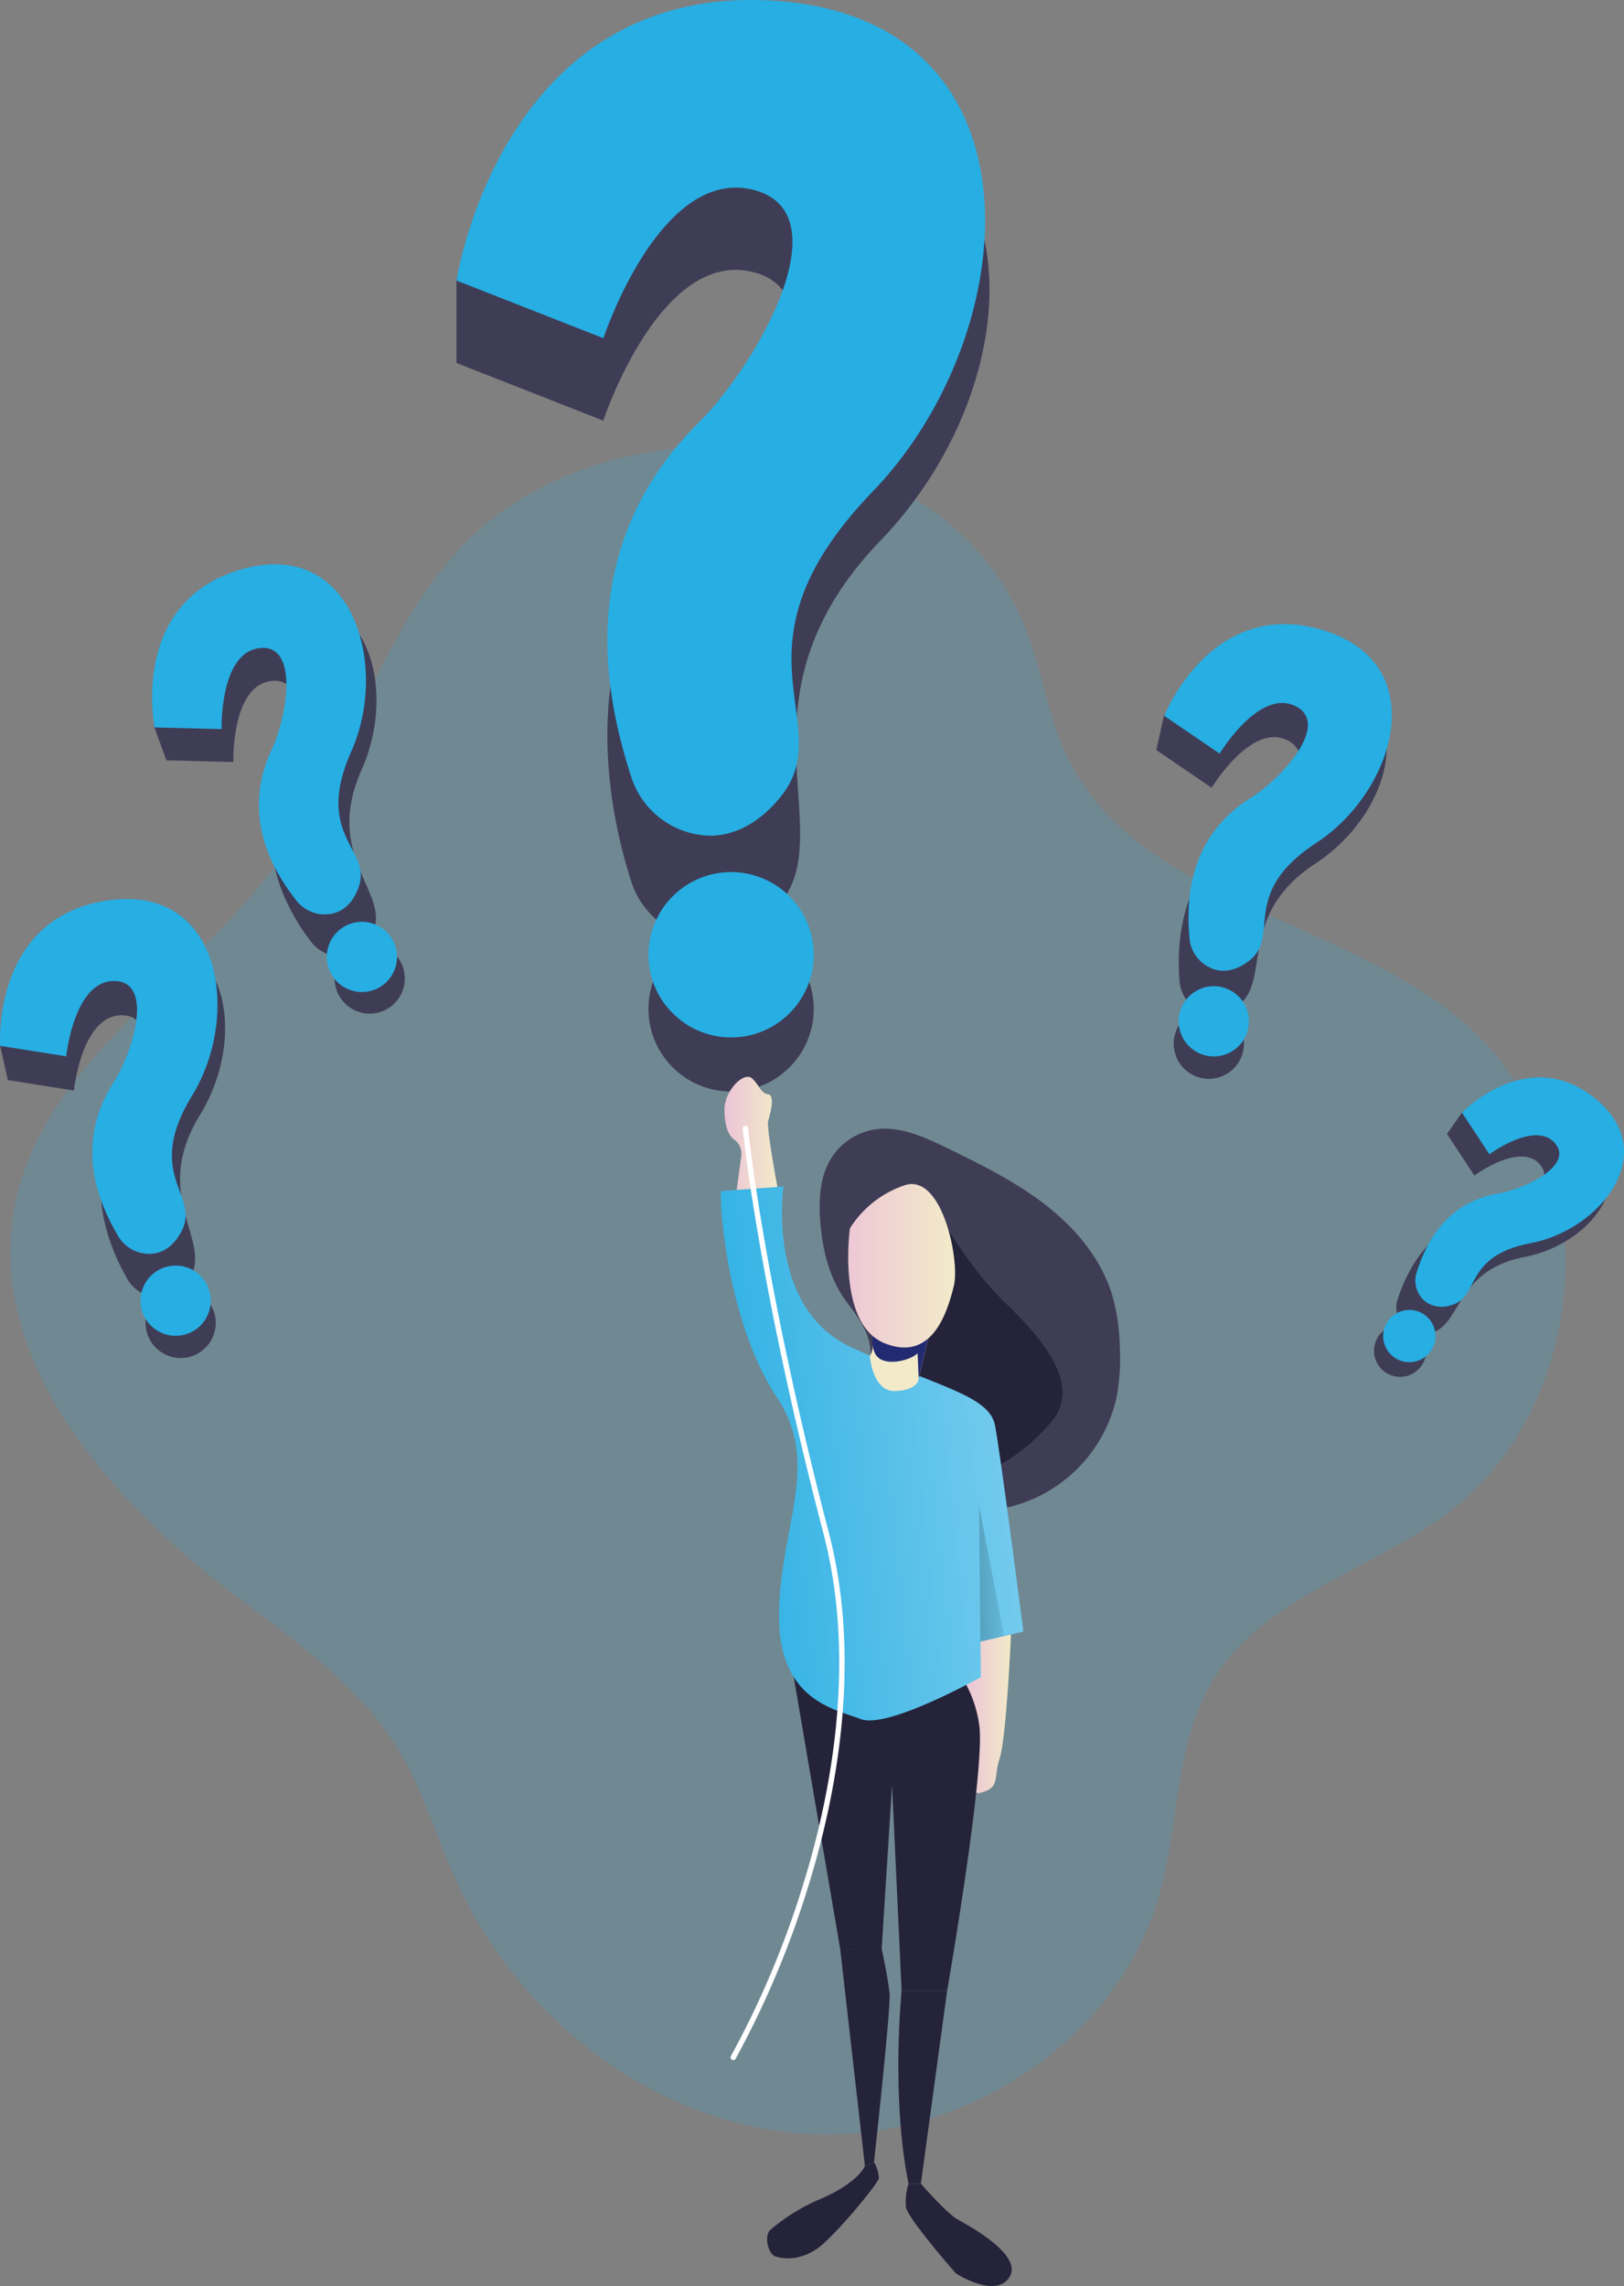 <svg xmlns="http://www.w3.org/2000/svg" xmlns:xlink="http://www.w3.org/1999/xlink" width="355.156" height="499.78" viewBox="0 0 355.156 499.78">
    <rect x="0" y="0" width="355.156" height="499.78" fill="#808080" stroke="none"/>
    <defs>
        <linearGradient id="linear-gradient" y1=".5" x2="1" y2=".5" gradientUnits="objectBoundingBox">
            <stop offset="0" stop-color="#ecc4d7"/>
            <stop offset=".42" stop-color="#efd4d1"/>
            <stop offset="1" stop-color="#f2eac9"/>
        </linearGradient>
        <linearGradient id="linear-gradient-2" x1="-.09" y1=".574" x2="2.808" y2=".007" gradientUnits="objectBoundingBox">
            <stop offset="0" stop-color="#fff"/>
            <stop offset="0" stop-color="#fff" stop-opacity="0"/>
            <stop offset=".99" stop-color="#fff"/>
        </linearGradient>
        <linearGradient id="linear-gradient-3" x1=".876" y1="-.61" x2=".391" y2=".43" xlink:href="#linear-gradient"/>
        <linearGradient id="linear-gradient-4" x1="0" y1=".5" x2="1" y2=".5" xlink:href="#linear-gradient"/>
        <linearGradient id="linear-gradient-5" x1="0" y1=".5" x2="1" y2=".5" xlink:href="#linear-gradient"/>
        <linearGradient id="linear-gradient-6" x1="1.668" y1=".393" x2="-7.442" y2="1.07" gradientUnits="objectBoundingBox">
            <stop offset="0" stop-color="#fff"/>
            <stop offset="0" stop-opacity="0"/>
            <stop offset="1"/>
        </linearGradient>
        <style>
            .cls-5{fill:#27aee3}.cls-2{fill:#3f3d56}.cls-4{fill:#25233a}.cls-8{fill:#222a72}.cls-10{fill:#fff}
        </style>
    </defs>
    <g id="Question_Monochromatic" transform="translate(-.002 -.004)">
        <path id="Path_606" data-name="Path 606" d="M322.438 140.018c-18.631 19.446-24.825 47.691-40.64 69.49-18.488 25.5-50.473 43-57.145 73.8-7.311 33.917 20.026 65.011 47.6 86.021 13.278 10.126 27.539 19.892 36.178 34.178 5.4 8.942 8.278 19.144 12.606 28.657 13.732 30.363 44.078 53.532 77.365 55.221s67.322-20.3 76.339-52.372c4.4-15.681 3.3-33.228 11.832-47.061 11.16-18.144 34.6-23.741 51.548-36.64 32.422-24.657 34.212-80 3.454-106.727-26.968-23.413-72.079-26.48-87.239-58.826-4.109-8.765-5.278-18.623-8.874-27.606-18.717-46.716-90.905-51.666-123.024-18.135z" transform="translate(-221.189 -20.81)" style="opacity:.18;fill:#27aee3"/>
        <circle id="Ellipse_1" data-name="Ellipse 1" class="cls-2" cx="18.076" cy="18.076" r="18.076" transform="translate(141.813 202.488)"/>
        <path id="Path_607" data-name="Path 607" d="M481.953 427.49s-1.017 22.69-2.479 27.085.277 6.412-4.311 7.563-2.975-23.581-2.975-23.581l1.546-9.479z" transform="translate(-260.85 -70.155)" style="fill:url(#linear-gradient)"/>
        <path id="Path_608" data-name="Path 608" class="cls-4" d="m426.77 435.34 10.614 62.129h9.076l2.269-35.791 2.093 44.935h9.958s8.563-49.221 6.983-58.28a26.481 26.481 0 0 0-2.782-8.547z" transform="translate(-253.645 -71.408)"/>
        <path id="Path_609" data-name="Path 609" class="cls-2" d="M433.915 316.222c-.37-4.8-.109-9.9 2.471-13.959a13.883 13.883 0 0 1 9.421-6.185c5.521-.84 10.925 1.681 15.967 4.118 7.4 3.63 14.841 7.294 21.345 12.328s12.093 11.631 14.555 19.488a44.727 44.727 0 0 1 1.756 11.765 45.381 45.381 0 0 1-.765 11.093 31.732 31.732 0 0 1-22.547 23.53c-12.606 3.277-26.968-1.353-38.371 4.908a5.3 5.3 0 0 1-2.521.924 3.093 3.093 0 0 1-2.672-2.21 6.975 6.975 0 0 1 0-3.647 19.421 19.421 0 0 1 5.37-9.765c3.479-3.4 8.118-5.37 11.916-8.4a3.689 3.689 0 0 0 1.412-1.782c.454-1.681-1.294-3.067-2.9-3.689s-3.521-1.177-4.16-2.765c-.521-1.286 0-2.714.361-4.059 1.454-5.883-1.681-9.832-4.916-14.194-3.755-5.044-5.251-11.347-5.722-17.499z" transform="translate(-254.529 -49.151)"/>
        <path id="Path_610" data-name="Path 610" class="cls-4" d="M466.114 322.15s5.664 9.471 12.177 15.74 17.606 17.539 10.538 26.094a42.019 42.019 0 0 1-15.774 11.824L458.71 361.4v-23.53z" transform="translate(-258.743 -53.339)"/>
        <path id="Path_611" data-name="Path 611" class="cls-5" d="m408.357 311.947 13.681-1.017s-3.841 26.556 14.833 35.178 30.161 10.421 31.43 17.076 6.21 45.069 6.21 45.069l-9.4 2.193-.286-29.707.361 37.472s-20.371 11.429-26.236 9.177-18.177-4.126-17.883-23.219 9.244-32.606-.471-47.137-12.496-38.203-12.239-45.085z" transform="translate(-250.703 -51.548)"/>
        <path id="Path_612" data-name="Path 612" d="m408.357 311.947 13.681-1.017s-3.841 26.556 14.833 35.178 30.161 10.421 31.43 17.076 6.21 45.069 6.21 45.069l-9.4 2.193-.286-29.707.361 37.472s-20.371 11.429-26.236 9.177-18.177-4.126-17.883-23.219 9.244-32.606-.471-47.137-12.496-38.203-12.239-45.085z" transform="translate(-250.703 -51.548)" style="fill:url(#linear-gradient-2)"/>
        <path id="Path_613" data-name="Path 613" d="M447.12 353.33s.521 7.9 5.6 7.706 5.084-2.731 5.084-2.731l3.227-13.765-13.908.84s1.577 5.833-.003 7.95z" transform="translate(-256.893 -56.913)" style="fill:url(#linear-gradient-3)"/>
        <path id="Path_614" data-name="Path 614" class="cls-8" d="M447.857 349.695s-.639 4.067 1.975 5.219 6.824-.294 7.841-1.454l.235 5.513 2.353-10.042z" transform="translate(-257 -57.614)"/>
        <path id="Path_615" data-name="Path 615" d="M441.869 319.993s-2.933 20.908 7.605 25.136 13.765-7.118 15.127-12.564-2.58-24.959-10.925-21.925a22.69 22.69 0 0 0-11.807 9.353z" transform="translate(-255.995 -51.451)" style="fill:url(#linear-gradient-4)"/>
        <path id="Path_617" data-name="Path 617" d="M411.962 307.144s.983-7.311 1.008-7.446a3.765 3.765 0 0 0-1.563-3.555c-1.008-.756-2.118-2.521-2.118-6.6s4.32-8.488 6.1-6.723 1.79 3.16 3.446 3.42.378 4.462 0 5.883 2.034 14.379 2.034 14.379z" transform="translate(-250.854 -46.998)" style="fill:url(#linear-gradient-5)"/>
        <path id="Path_618" data-name="Path 618" d="m254.79 391.76 5.462 28.463-5.177 1.21z" transform="translate(-40.671 -62.535)" style="fill:url(#linear-gradient-6)"/>
        <path id="Path_619" data-name="Path 619" class="cls-4" d="M455.255 520.15s-2.361 23.278 1.513 42.2h2.7l5.748-42.2z" transform="translate(-258.078 -84.946)"/>
        <path id="Path_621" data-name="Path 621" class="cls-4" d="m439.4 509.267 5.412 47.473 1.983-.84s3.714-33.615 3.412-36.859-1.731-9.79-1.731-9.79z" transform="translate(-255.661 -83.206)"/>
        <path id="Path_622" data-name="Path 622" class="cls-4" d="M443.762 564.78a7.5 7.5 0 0 1 1.067 3.479c-.1.992-6.958 9.5-11.858 14.085-5.294 4.958-10.429 3.126-10.429 3.126-1.916-.193-2.908-4.6-1.445-5.883a41.623 41.623 0 0 1 10.622-6.622c8.782-3.715 10.084-7.4 10.084-7.4z" transform="translate(-252.627 -92.07)"/>
        <path id="Path_623" data-name="Path 623" class="cls-4" d="M457.073 570.36a12.985 12.985 0 0 0-.563 5.118c.336 2.462 10.925 14.513 10.925 14.513s8.673 5.63 11.715.79-8.975-11.261-11.362-12.606-8.017-7.807-8.017-7.807z" transform="translate(-258.383 -92.961)"/>
        <path id="Path_624" data-name="Path 624" class="cls-2" d="M377.743 198.309a18.429 18.429 0 0 0 17.211 12.933c4.832 0 10.269-1.84 15.312-7.933 13.446-16.236-11.3-44.851 22.035-79.449s36.808-95.928-23.068-100C363.507 20.763 344.8 49.2 339.54 67v18.043l32.119 12.606s12.286-37.279 32.514-32.531S405.35 103.3 392.584 116c-28.127 28.012-19.992 66.3-14.841 82.309z" transform="translate(-239.72 -5.686)"/>
        <path id="Path_625" data-name="Path 625" class="cls-5" d="M377.748 172.053a18.488 18.488 0 0 0 17.211 12.933c4.832 0 10.269-2.193 15.312-8.278 13.446-16.244-13.017-32.388 20.329-66.986S469.139 6.516 409.262 2.466 339.57 63.619 339.57 63.619l32.119 12.606s12.261-37.237 32.489-32.506 1.177 38.17-11.589 50.885c-28.127 27.984-19.989 61.44-14.841 77.449z" transform="translate(-239.725 -2.28)"/>
        <circle id="Ellipse_2" data-name="Ellipse 2" class="cls-5" cx="18.076" cy="18.076" r="18.076" transform="translate(141.813 190.664)"/>
        <circle id="Ellipse_3" data-name="Ellipse 3" class="cls-2" cx="7.681" cy="7.681" r="7.681" transform="rotate(-64.95 206.3 53.324)"/>
        <path id="Path_626" data-name="Path 626" class="cls-2" d="M295.246 233.018A7.858 7.858 0 0 0 304 235.69a8.212 8.212 0 0 0 4.967-5.4c3.009-8.4-11.026-16.278-2.714-34.943s.79-43.7-23.715-36.607c-18.723 5.4-22.077 19.471-21.6 27.354l2.614 7.194 14.656.37s-.5-16.665 8.269-17.707 6.009 15.085 2.748 22.018c-7.173 15.284 1.634 29.402 6.021 35.049z" transform="translate(-227.167 -27.059)"/>
        <path id="Path_627" data-name="Path 627" class="cls-5" d="M291.848 222.539a7.824 7.824 0 0 0 8.748 2.672c1.941-.689 3.79-2.361 4.916-5.53 3.017-8.4-9.891-11.051-1.588-29.716s.429-46.826-24.085-39.758-18.939 34.549-18.939 34.549l14.656.361s-.5-16.656 8.269-17.7 6.009 15.085 2.748 22.009c-7.188 15.281.879 27.466 5.275 33.113z" transform="translate(-227.08 -25.715)"/>
        <circle id="Ellipse_4" data-name="Ellipse 4" class="cls-5" cx="7.681" cy="7.681" r="7.681" transform="rotate(-26.08 478.492 -45.838)"/>
        <path id="Path_628" data-name="Path 628" class="cls-2" d="M273.815 343.378a7.673 7.673 0 1 1-3.353-4.844 7.681 7.681 0 0 1 3.353 4.844z" transform="translate(-226.804 -55.76)"/>
        <path id="Path_629" data-name="Path 629" class="cls-2" d="M248.65 320.688a7.832 7.832 0 0 0 8.328 3.8 8.127 8.127 0 0 0 5.63-4.689c4.093-7.967-8.79-17.589 1.891-35s6.521-43.187-18.707-39.4c-19.27 2.891-24.438 16.4-24.993 24.278l1.681 7.479 14.454 2.3s1.681-16.581 10.521-16.463 3.975 15.74-.16 22.177c-9.133 14.197-2.25 29.349 1.355 35.518z" transform="translate(-220.766 -41.028)"/>
        <path id="Path_630" data-name="Path 630" class="cls-5" d="M246.56 309.786a7.841 7.841 0 0 0 8.328 3.8c2.008-.429 4.059-1.849 5.6-4.832 4.093-7.967-8.362-12.253 2.319-29.665s6.563-46.372-18.665-42.582-23.346 31.758-23.346 31.758l14.454 2.286s1.681-16.581 10.521-16.463 3.975 15.74-.16 22.177c-9.094 14.209-2.665 27.353.949 33.521z" transform="translate(-220.76 -39.614)"/>
        <circle id="Ellipse_5" data-name="Ellipse 5" class="cls-5" cx="7.681" cy="7.681" r="7.681" transform="rotate(-4.27 3733.947 -266.216)"/>
        <path id="Path_631" data-name="Path 631" class="cls-2" d="M541.368 274.055a7.681 7.681 0 1 1-5.782-9.2 7.681 7.681 0 0 1 5.782 9.2z" transform="translate(-269.516 -44.162)"/>
        <path id="Path_632" data-name="Path 632" class="cls-2" d="M526.753 244.086a7.832 7.832 0 0 0 5.883 6.992 8.2 8.2 0 0 0 7.093-1.832c7.1-5.454-.429-19.656 16.665-30.833s24.371-36.262-.076-43.615c-18.656-5.622-29.111 4.387-32.976 11.269l-1.681 7.463 12.118 8.252s8.614-14.286 16.547-10.387-3.135 15.925-9.631 19.984c-14.312 8.941-14.547 25.58-13.942 32.707z" transform="translate(-268.792 -29.555)"/>
        <path id="Path_633" data-name="Path 633" class="cls-5" d="M529.251 233.259a7.824 7.824 0 0 0 5.883 6.992c2 .479 4.471.067 7.135-1.975 7.1-5.454-2.328-14.656 14.774-25.833s25.741-39.094 1.37-46.473-34.682 18.74-34.682 18.74l12.118 8.252s8.614-14.286 16.547-10.4-3.135 15.967-9.622 19.992c-14.355 8.946-14.153 23.587-13.523 30.705z" transform="translate(-269.122 -28.199)"/>
        <circle id="Ellipse_6" data-name="Ellipse 6" class="cls-5" cx="7.681" cy="7.681" r="7.681" transform="rotate(-68.28 295.549 -74.591)"/>
        <path id="Path_634" data-name="Path 634" class="cls-2" d="M588.691 355.9a5.706 5.706 0 1 1 .965-4.263 5.706 5.706 0 0 1-.965 4.263z" transform="translate(-277.837 -57.29)"/>
        <path id="Path_635" data-name="Path 635" class="cls-2" d="M584.407 331.839a5.824 5.824 0 0 0 2.093 6.471 6.067 6.067 0 0 0 5.4.748c6.429-1.74 5.261-13.639 20.169-16.5s27-18.051 12.278-30.018c-11.236-9.135-21.253-5.21-25.858-1.572l-3.286 4.647 6 9.11s9.958-7.378 14.286-2.471-6.656 10.084-12.269 11.026c-12.342 2.105-17.22 13.475-18.813 18.559z" transform="translate(-278.763 -47.717)"/>
        <path id="Path_636" data-name="Path 636" class="cls-5" d="M589.367 325.237a5.832 5.832 0 0 0 2.093 6.479 6.225 6.225 0 0 0 5.454.656c6.429-1.74 2.521-10.732 17.471-13.58s28.766-19.623 14.043-31.59-29.144 3.076-29.144 3.076l6 9.1s9.958-7.378 14.286-2.462-6.656 10.084-12.27 11.026c-12.345 2.101-16.345 12.219-17.933 17.295z" transform="translate(-279.555 -47.023)"/>
        <circle id="Ellipse_7" data-name="Ellipse 7" class="cls-5" cx="5.715" cy="5.715" r="5.715" transform="rotate(-55.55 428.84 -138.264)"/>
        <path id="Path_637" data-name="Path 637" class="cls-10" d="M411.494 499.429a.589.589 0 0 1-.3-.084.6.6 0 0 1-.219-.84 200.19 200.19 0 0 0 15.5-36.573c6.236-19.791 12.118-49.33 4.706-77.684-14.286-54.582-17.6-88.1-17.648-88.432a.605.605 0 0 1 .546-.655.6.6 0 0 1 .647.538c0 .336 3.362 33.766 17.6 88.239 7.488 28.64 1.563 58.431-4.731 78.382A202.392 202.392 0 0 1 412 499.1a.605.605 0 0 1-.5.328z" transform="translate(-251.108 -49.031)"/>
    </g>
</svg>

